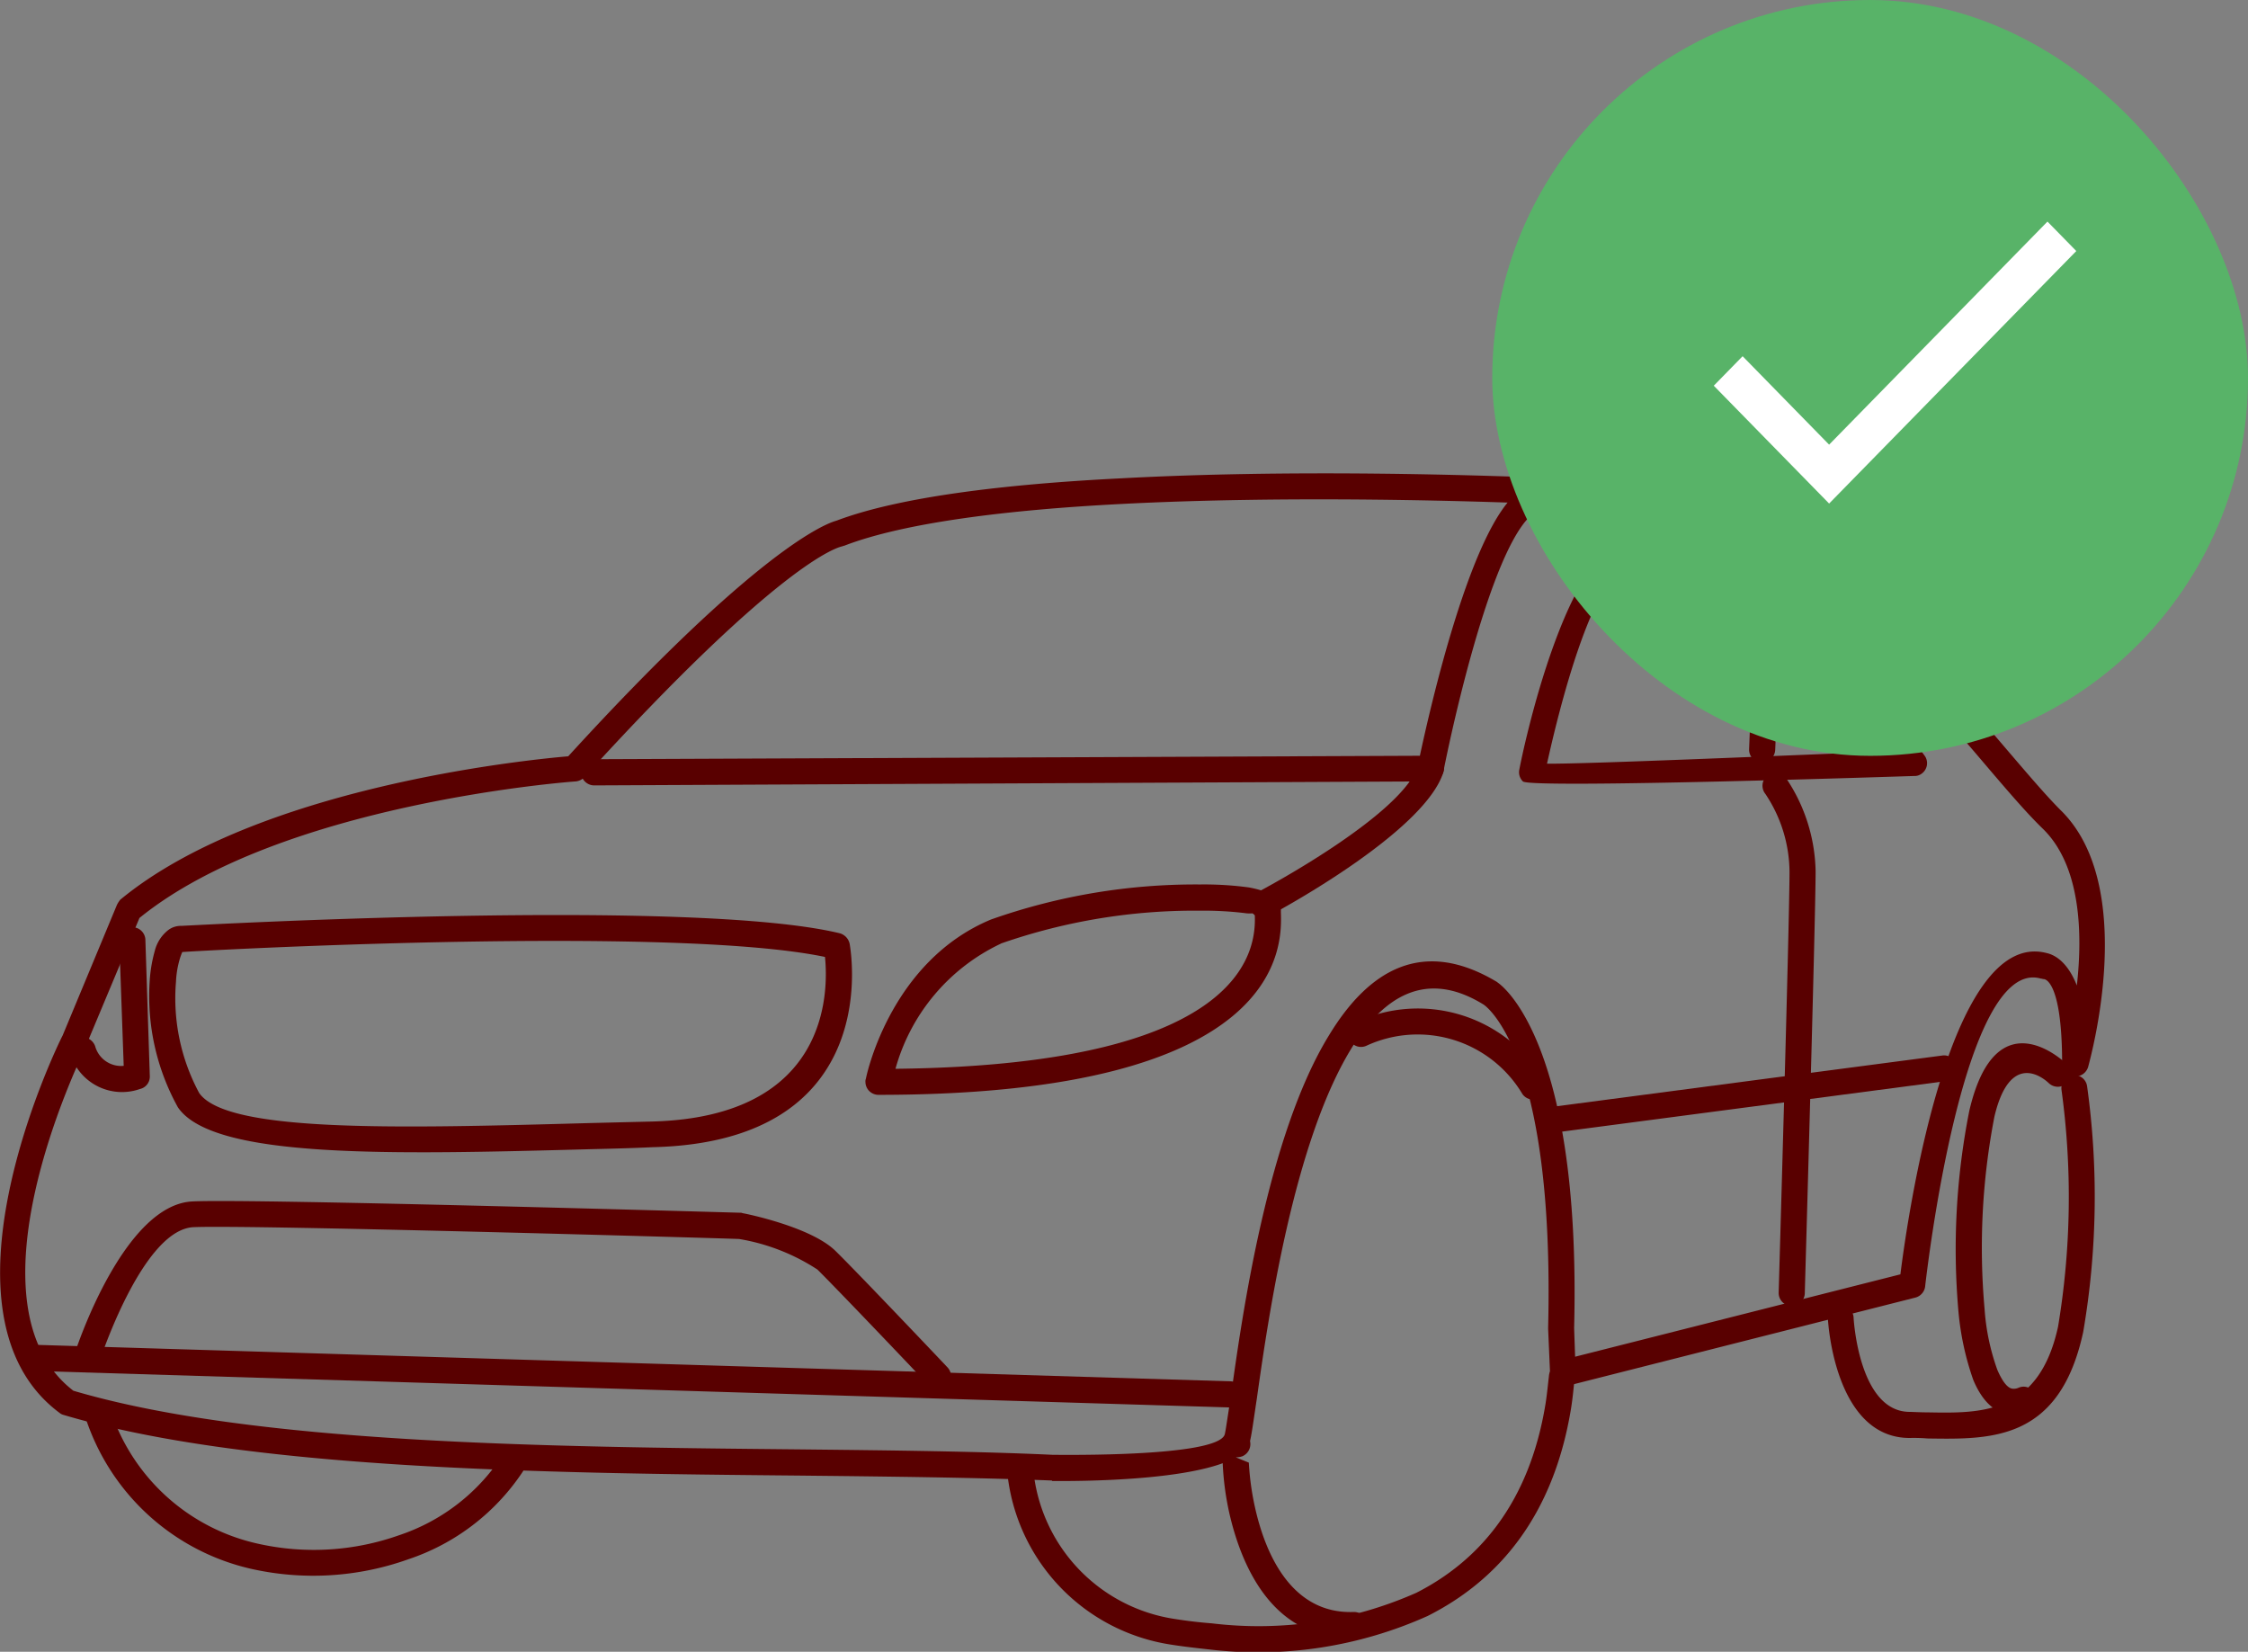 <svg xmlns="http://www.w3.org/2000/svg" width="95.184" height="69.93" viewBox="0 0 95.184 69.93">
    <rect x="0" y="0" width="95.184" height="69.93" fill="#808080" stroke="none"/>
    <g id="Group_3387" data-name="Group 3387" transform="translate(-181.381 -909)">
        <g id="Layer_x0020_1" transform="translate(181.381 929.04)">
            <path id="Path_61" data-name="Path 61" d="M24.437,12.933c-.042,0-12.437.9-18.447,5.78L3.736,24.1c0,.021-.021.042-.021.083-.334.689-5.238,10.914-.522,14.545,7.638,2.254,20.033,2.379,30.739,2.483,3.9.042,7.6.083,10.726.23h0c.417,0,6.949.1,7.283-.856.042-.146.125-.772.271-1.669.48-3.485,1.565-11.018,4.132-15.213,1.69-2.8,3.986-4.174,7.137-2.275l.021.021h0s3.548,2.233,3.235,14.629l.042,1.21L80.552,33.8c.292-2.337,2.045-14.649,6.177-13.606.188.042.835.209,1.294,1.377.25-2.212.167-5.071-1.44-6.636-.647-.626-1.4-1.5-2.275-2.525C80.781,8.258,75.126,1.643,67.843,1.288,62.4,1.017,54.466.829,47.58,1.184c-4.862.25-9.182.793-11.707,1.753-.042.021-.083.021-.125.042-.209.042-2.65.689-10.935,9.787a.561.561,0,0,1-.376.167ZM5.176,17.941c5.78-4.779,17.237-5.927,18.969-6.073C32.158,3.1,35.038,2.019,35.5,1.893,38.148.892,42.572.349,47.538.1c6.907-.376,14.879-.188,20.346.083,7.784.4,13.606,7.22,17.258,11.5.876,1.023,1.607,1.878,2.191,2.462,3.276,3.193,1.294,10.392,1.169,10.872A.563.563,0,0,1,87.4,24.89c0-3.61-.772-3.589-.772-3.589h0c-.042,0-.083-.021-.125-.021-3.3-.96-4.841,12.5-4.9,13a.559.559,0,0,1-.4.5L66.382,38.538h-.1a.526.526,0,0,1-.563-.522l-.083-1.92h0v-.021c.292-11.811-2.734-13.71-2.755-13.71h0c-2.421-1.482-4.236-.334-5.593,1.9-2.442,4.007-3.506,11.394-3.986,14.8-.146.96-.23,1.628-.313,1.878-.584,1.711-7.93,1.607-8.347,1.607l-.021-.021c-3.151-.125-6.8-.167-10.705-.209-10.81-.1-23.351-.25-31.135-2.567h0a.419.419,0,0,1-.167-.083c-5.572-4.132-.23-15.3.125-15.985h0l2.3-5.53h0A1.267,1.267,0,0,1,5.176,17.941Z" transform="translate(-0.086 0.112)" fill="#590000"/>
            <path id="Path_62" data-name="Path 62" d="M1179.563,45.066A.561.561,0,0,1,1179,44.5a.552.552,0,0,1,.543-.543l34.975-.146c.417-1.941,2.17-9.725,4.195-11.185a.563.563,0,0,1,.772.146.517.517,0,0,1-.125.751c-1.941,1.4-3.777,10.58-3.84,10.935a.542.542,0,0,1-.542.438Z" transform="translate(-1154.398 -31.854)" fill="#590000"/>
            <path id="Path_63" data-name="Path 63" d="M3082.28,137.4c.1-.563,2.087-10.2,5.113-9.85,1.419.167,3.881,1.628,6.281,3.485a27,27,0,0,1,5.781,5.822.544.544,0,0,1-.167.751.479.479,0,0,1-.292.083c-.042,0-16.257.543-16.569.23A.545.545,0,0,1,3082.28,137.4Zm4.987-8.744c-1.794-.209-3.4,6.615-3.819,8.514,1.69.021,11.331-.4,14.5-.522a29.43,29.43,0,0,0-4.967-4.737C3090.752,130.16,3088.478,128.783,3087.267,128.658Z" transform="translate(-3017.945 -124.878)" fill="#590000"/>
            <path id="Path_64" data-name="Path 64" d="M3549.131,312.465a.553.553,0,0,1,1.106.042l-.188,4.633a.575.575,0,0,1-.584.543.557.557,0,0,1-.521-.584Z" transform="translate(-3474.884 -305.43)" fill="#590000"/>
            <path id="Path_65" data-name="Path 65" d="M304.509,896.49c.9-.042,21.64-1.19,27.88.313a.592.592,0,0,1,.417.438h0c0,.021,1.649,8.389-8.347,8.619-.876.042-1.732.063-2.567.083-8.514.23-16.048.417-17.529-1.774a9.716,9.716,0,0,1-1.189-5.4,6.052,6.052,0,0,1,.209-1.21,1.613,1.613,0,0,1,.584-.9h0A.877.877,0,0,1,304.509,896.49Zm27.254,1.315c-6.49-1.356-26.4-.271-27.191-.209h-.021a2.544,2.544,0,0,0-.1.271,3.977,3.977,0,0,0-.167.981,8.457,8.457,0,0,0,.981,4.716c1.169,1.69,8.41,1.5,16.59,1.273l2.567-.063C331.972,904.587,331.909,899.244,331.763,897.8Z" transform="translate(-296.832 -877.331)" fill="#590000"/>
            <g id="Group_74" data-name="Group 74" transform="translate(36.643 17.406)">
                <path id="Path_66" data-name="Path 66" d="M1756.021,842.222c.063-.334,1.127-5.008,5.3-6.74a26,26,0,0,1,8.848-1.482,14.2,14.2,0,0,1,2.066.125c.689.125,1.148.334,1.294.689,0,.021.021.042.021.063a.627.627,0,0,1,.042.209v.1h0c.042,1.356.25,7.721-17.049,7.721a.552.552,0,0,1-.542-.543A.307.307,0,0,1,1756.021,842.222Zm5.718-5.718a8.311,8.311,0,0,0-4.466,5.3c15.4-.167,15.255-5.426,15.213-6.573h0v-.021a1.382,1.382,0,0,1-.438,0,14.563,14.563,0,0,0-1.878-.1A24.9,24.9,0,0,0,1761.739,836.5Zm11.853-1.315a.544.544,0,0,1-.542.563Z" transform="translate(-1756 -834)" fill="#590000"/>
            </g>
            <path id="Path_67" data-name="Path 67" d="M143.489,920.506a.554.554,0,0,1,1.106-.042l.188,5.8a.536.536,0,0,1-.417.543,2.291,2.291,0,0,1-2.942-1.461.549.549,0,0,1,.334-.709.578.578,0,0,1,.71.355,1.14,1.14,0,0,0,1.21.835Z" transform="translate(-138.44 -900.742)" fill="#590000"/>
            <path id="Path_68" data-name="Path 68" d="M48.465,1769.106a.552.552,0,0,1-.522-.563.544.544,0,0,1,.563-.542l50.564,1.544a.554.554,0,0,1-.042,1.106Z" transform="translate(-46.943 -1731.103)" fill="#590000"/>
            <path id="Path_69" data-name="Path 69" d="M156.95,1482.669a.52.52,0,0,1-.689.334.546.546,0,0,1-.355-.689c.021-.021,2-5.989,4.883-6.114,2.5-.125,23.164.48,23.226.48.021,0,.063.021.083.021h0c.021,0,2.88.564,3.923,1.607.939.918,4.716,4.9,4.737,4.925a.555.555,0,0,1-.021.772.58.58,0,0,1-.793-.021c0-.021-3.777-3.986-4.7-4.9a8.662,8.662,0,0,0-3.318-1.294c-1.106-.042-20.7-.605-23.1-.5C158.724,1477.389,156.971,1482.648,156.95,1482.669Z" transform="translate(-152.633 -1445.375)" fill="#590000"/>
            <path id="Path_70" data-name="Path 70" d="M2535.648,578.774a.555.555,0,0,1-.522-.981c.021,0,6.24-3.276,6.866-5.426a.558.558,0,0,1,.689-.376.536.536,0,0,1,.376.668C2542.284,575.268,2535.669,578.774,2535.648,578.774Z" transform="translate(-2481.935 -560.032)" fill="#590000"/>
            <path id="Path_71" data-name="Path 71" d="M3136.356,1183.986a.548.548,0,0,1-.146-1.085l16.339-2.149a.529.529,0,0,1,.605.48.539.539,0,0,1-.459.605Z" transform="translate(-3070.31 -1156.104)" fill="#590000"/>
            <path id="Path_72" data-name="Path 72" d="M3576.523,608.3a.551.551,0,1,1,.876-.668,7.276,7.276,0,0,1,1.252,3.944c0,1.941-.458,17.821-.458,17.863a.553.553,0,0,1-1.106-.021c0-.042.459-15.672.459-17.842A6,6,0,0,0,3576.523,608.3Z" transform="translate(-3501.775 -594.729)" fill="#590000"/>
            <path id="Path_73" data-name="Path 73" d="M174.386,1886.754a.578.578,0,0,1,.4-.689.539.539,0,0,1,.668.4,8.5,8.5,0,0,0,6.177,5.53,10.811,10.811,0,0,0,6.01-.355,8.36,8.36,0,0,0,4.3-3.276.563.563,0,0,1,.772-.146.538.538,0,0,1,.146.751,9.372,9.372,0,0,1-4.841,3.694,11.973,11.973,0,0,1-6.657.4A9.624,9.624,0,0,1,174.386,1886.754Z" transform="translate(-170.736 -1846.685)" fill="#590000"/>
            <path id="Path_74" data-name="Path 74" d="M2043.938,1811.545a.588.588,0,0,1,.5-.605.563.563,0,0,1,.605.522,7.07,7.07,0,0,0,5.968,6.26c.522.083,1.043.146,1.586.188a16.491,16.491,0,0,0,8.66-1.294c2.629-1.336,4.779-3.777,5.468-7.993.063-.4.1-.793.146-1.189a.54.54,0,0,1,.585-.5.534.534,0,0,1,.5.605c-.042.438-.083.856-.146,1.252-.751,4.633-3.13,7.324-6.073,8.806a17.521,17.521,0,0,1-9.244,1.419c-.563-.062-1.127-.125-1.649-.209A8.207,8.207,0,0,1,2043.938,1811.545Z" transform="translate(-2001.286 -1769.222)" fill="#590000"/>
            <path id="Path_75" data-name="Path 75" d="M2481.76,1942.585a.56.56,0,0,1-.292.73.706.706,0,0,1-.292.042l.563.229a11.54,11.54,0,0,0,.271,1.941c.459,2.024,1.586,4.466,4.153,4.383a.543.543,0,1,1,.042,1.085c-3.318.125-4.716-2.8-5.28-5.217a12.036,12.036,0,0,1-.292-2.149,2.107,2.107,0,0,1,.062-.751.417.417,0,0,1,.042-.313.538.538,0,0,1,.626-.313h0c.042,0,.063,0,.083.021h0A.576.576,0,0,1,2481.76,1942.585Z" transform="translate(-2428.861 -1901.702)" fill="#590000"/>
            <path id="Path_76" data-name="Path 76" d="M2735.836,1087.194a.551.551,0,0,1-.731-.25.533.533,0,0,1,.25-.73,6.226,6.226,0,0,1,7.972,2.4.554.554,0,0,1-.125.751.541.541,0,0,1-.772-.125A5.164,5.164,0,0,0,2735.836,1087.194Z" transform="translate(-2677.97 -1062.964)" fill="#590000"/>
            <path id="Path_77" data-name="Path 77" d="M3708.938,1231.081a.544.544,0,0,1,1.085-.084c0,.021.208,4.007,2.378,4.007.1,0,.438.021.772.021,2.254.042,4.7.083,5.509-3.631a33.363,33.363,0,0,0,.146-10.017.559.559,0,0,1,.459-.626.548.548,0,0,1,.626.48,33.877,33.877,0,0,1-.167,10.392c-1,4.612-3.882,4.549-6.595,4.507a7.183,7.183,0,0,0-.751-.021C3709.188,1236.11,3708.938,1231.081,3708.938,1231.081Z" transform="translate(-3631.54 -1195.269)" fill="#590000"/>
            <path id="Path_78" data-name="Path 78" d="M3973.183,1157.13a.536.536,0,0,1,.021.772.56.56,0,0,1-.793.021s-1.586-1.607-2.3,1.419a29.181,29.181,0,0,0-.417,8.139,9.468,9.468,0,0,0,.543,2.588c.209.48.438.793.668.793a.487.487,0,0,0,.229-.042.524.524,0,0,1,.71.313.545.545,0,0,1-.292.71,2.005,2.005,0,0,1-.688.125c-.731-.042-1.274-.584-1.649-1.481a11.888,11.888,0,0,1-.626-2.88,30.071,30.071,0,0,1,.459-8.514C3970.2,1154.146,3973.183,1157.13,3973.183,1157.13Z" transform="translate(-3885.664 -1132.107)" fill="#590000"/>
        </g>
        <g id="icon_action_check_circle_24px_" data-name="icon/action/check_circle_24px " transform="translate(244.565 909)">
            <rect id="Boundary" width="32" height="32" rx="16" fill="#58b368"/>
            <path id="_Color" data-name=" ↳Color" d="M4.884,9.444,1.221,5.7,0,6.949l4.884,4.989L15.35,1.247,14.129,0Z" transform="translate(9.38 9.381)" fill="#fff"/>
        </g>
    </g>
</svg>